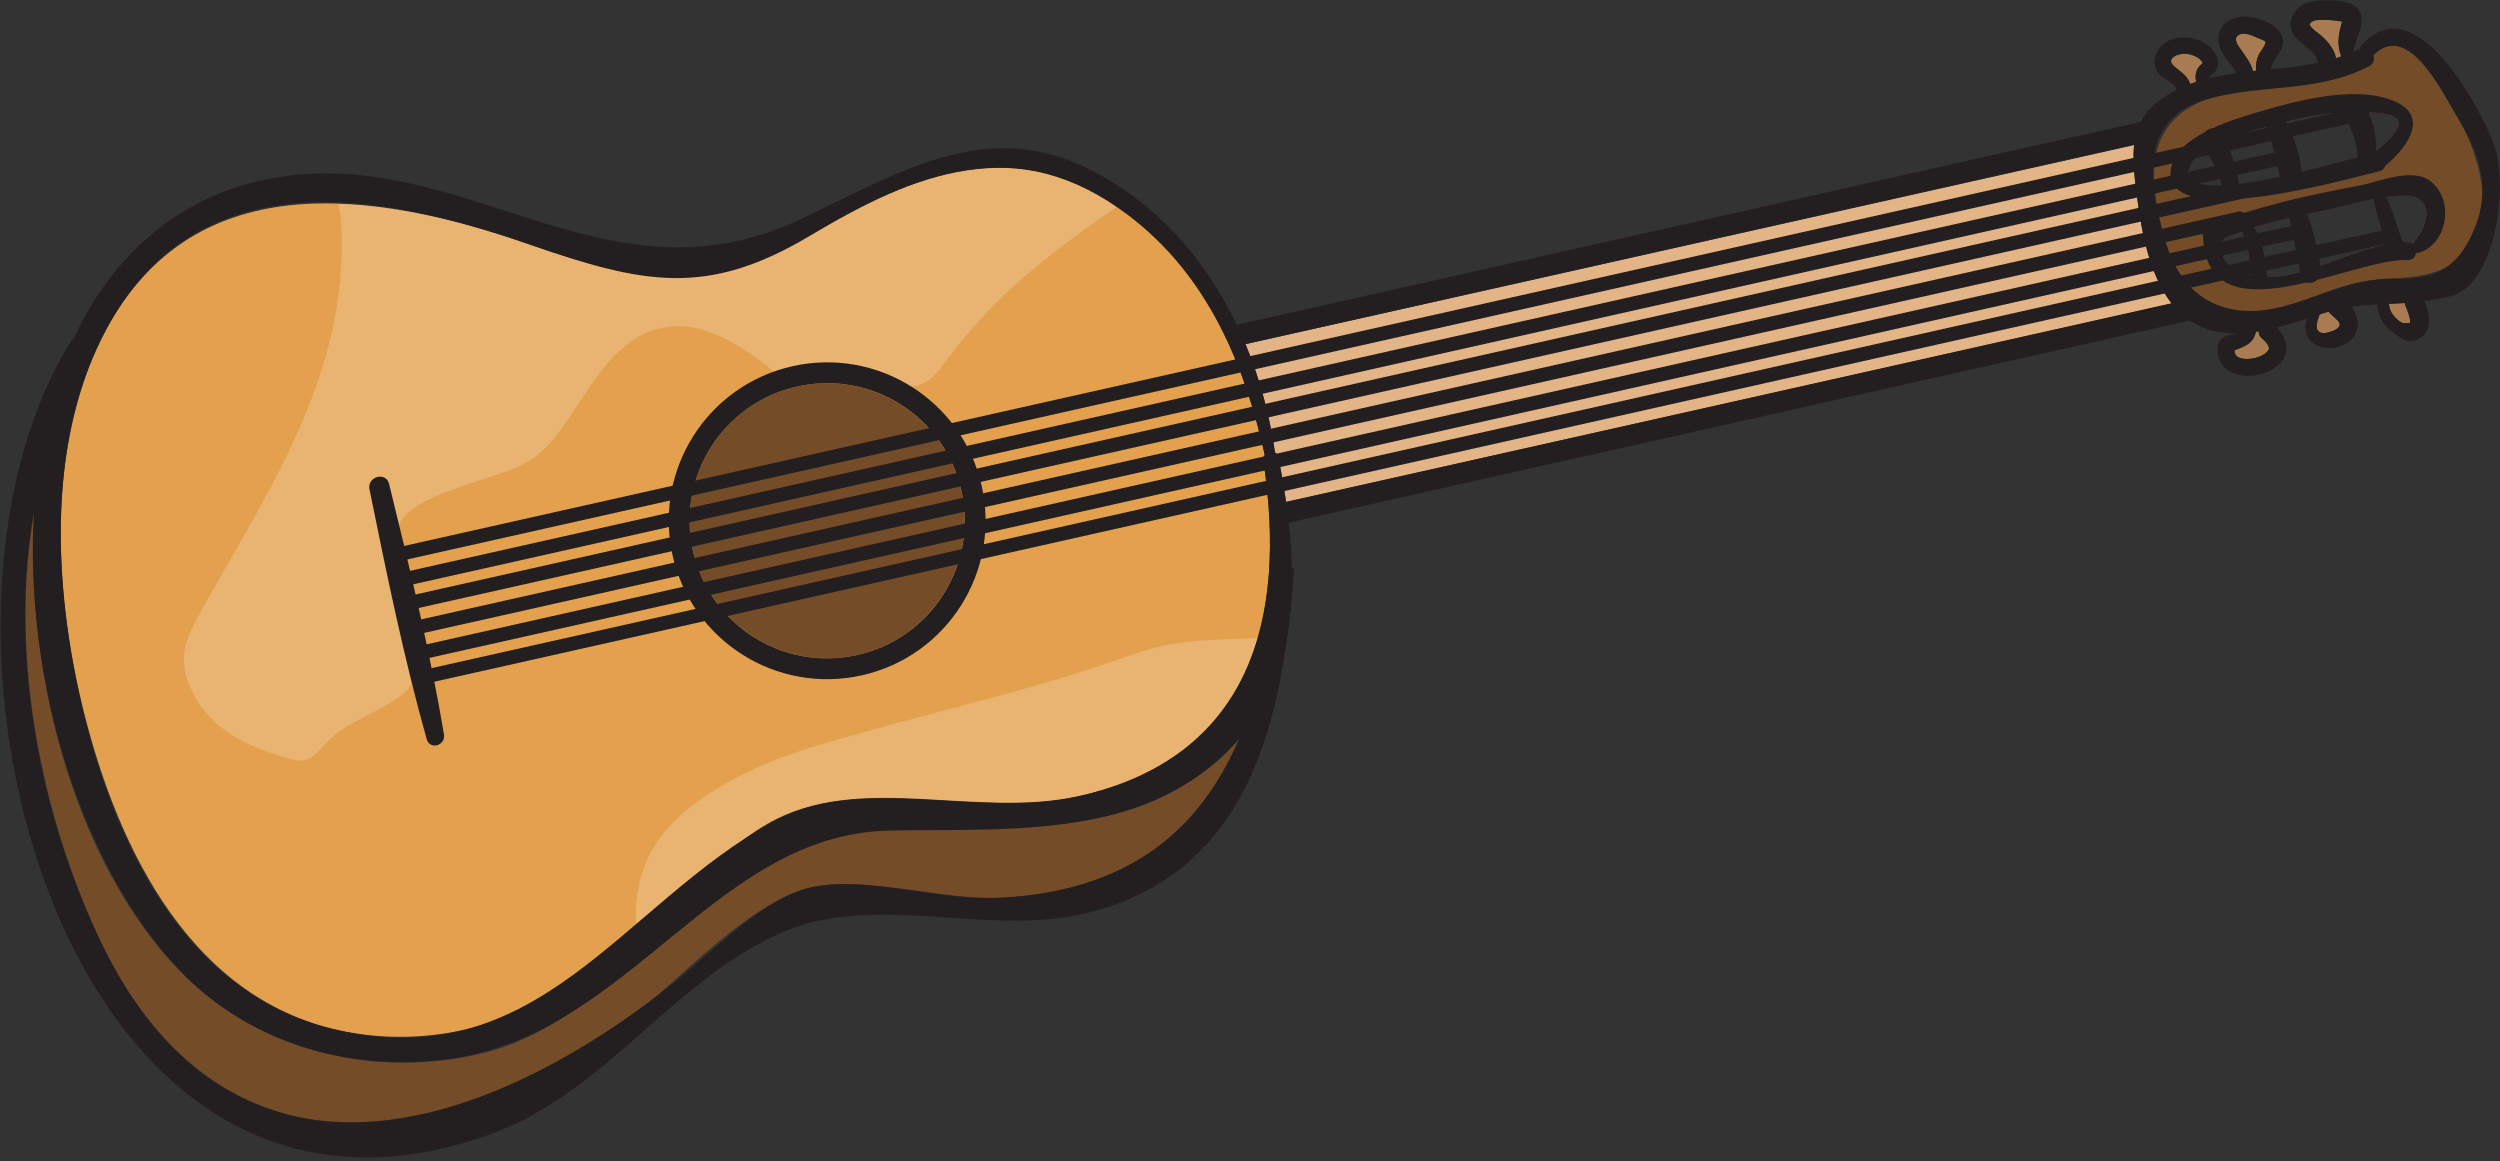 <?xml version="1.0" encoding="UTF-8" standalone="no"?>
<!DOCTYPE svg PUBLIC "-//W3C//DTD SVG 1.1//EN" "http://www.w3.org/Graphics/SVG/1.1/DTD/svg11.dtd">
<svg width="100%" height="100%" viewBox="0 0 480 223" version="1.1" xmlns="http://www.w3.org/2000/svg" xmlns:xlink="http://www.w3.org/1999/xlink" xml:space="preserve" xmlns:serif="http://www.serif.com/" style="fill-rule:evenodd;clip-rule:evenodd;stroke-miterlimit:10;">
    <rect x="0" y="0" width="480" height="223" fill="#333333" stroke="none"/>
    <g transform="matrix(1,0,0,1,-20077.1,-10153.9)">
        <g transform="matrix(5.556,0,0,5.556,18159.4,9566.93)">
            <g transform="matrix(1,0,0,1,425.385,107.085)">
                <path d="M0,-0.198C-0.114,-0.302 -0.362,-0.444 -0.412,-0.598L-0.412,-0.599C-0.406,-0.602 -0.4,-0.607 -0.39,-0.622C-0.282,-0.775 -0.101,-0.75 0.064,-0.752C0.285,-0.754 0.498,-0.743 0.708,-0.688C0.696,-0.647 0.683,-0.586 0.67,-0.542C0.569,-0.175 0.552,0.159 0.685,0.503C0.62,0.525 0.559,0.557 0.494,0.577C0.437,0.279 0.24,0.021 0,-0.198" style="fill:rgb(168,123,80);fill-rule:nonzero;"/>
            </g>
        </g>
        <g transform="matrix(5.556,0,0,5.556,18159.4,9566.93)">
            <g transform="matrix(1,0,0,1,422.63,107.416)">
                <path d="M0,-0.012C-0.094,-0.146 -0.315,-0.401 -0.134,-0.546C0.055,-0.698 0.396,-0.528 0.579,-0.445C0.646,-0.414 0.777,-0.38 0.821,-0.312C0.819,-0.306 0.819,-0.304 0.812,-0.277C0.774,-0.13 0.643,-0.006 0.581,0.132C0.499,0.314 0.47,0.498 0.498,0.672C0.454,0.676 0.41,0.681 0.366,0.686C0.308,0.442 0.161,0.217 0,-0.012" style="fill:rgb(168,123,80);fill-rule:nonzero;"/>
            </g>
        </g>
        <g transform="matrix(5.556,0,0,5.556,18159.4,9566.93)">
            <g transform="matrix(1,0,0,1,420.3,108.075)">
                <path d="M0,-0.129C-0.344,-0.421 0.159,-0.603 0.428,-0.568C0.595,-0.547 0.777,-0.483 0.898,-0.362C1.031,-0.229 0.981,-0.275 0.859,-0.135C0.736,0.006 0.705,0.223 0.765,0.393C0.689,0.418 0.615,0.446 0.541,0.474C0.473,0.219 0.227,0.062 0,-0.129" style="fill:rgb(168,123,80);fill-rule:nonzero;"/>
            </g>
        </g>
        <g transform="matrix(5.556,0,0,5.556,18159.4,9566.93)">
            <g transform="matrix(1,0,0,1,363.459,138.213)">
                <path d="M0,-24.119C4.427,-22.578 6.322,-22.5 10.276,-24.788C13.97,-26.926 17.689,-27.893 21.217,-24.779C23.558,-22.713 24.739,-19.823 25.403,-16.854C25.365,-16.809 25.341,-16.753 25.352,-16.683C26.187,-11.173 24.942,-6.321 18.919,-5.044C15.468,-4.311 11.636,-5.795 8.562,-4.281C6.626,-3.328 5.086,-1.21 3.446,0.126C0.7,2.364 -2.707,3.774 -6.32,3.09C-11.64,2.084 -14.188,-3.152 -15.397,-7.939C-16.429,-12.021 -16.709,-16.981 -14.789,-20.863C-11.785,-26.935 -5.393,-25.995 0,-24.119" style="fill:rgb(227,161,78);fill-rule:nonzero;"/>
            </g>
        </g>
        <g transform="matrix(5.556,0,0,5.556,18159.4,9566.93)">
            <g transform="matrix(1,0,0,1,379.805,133.28)">
                <path d="M0,3.388C-2.039,3.486 -4.593,2.653 -6.51,3.008C-8.573,3.389 -11.052,6.11 -12.633,7.351C-18.991,12.341 -27.13,13.386 -31.147,4.938C-33.204,0.614 -34.353,-5.001 -33.453,-9.998C-33.816,-4.117 -31.898,2.694 -28.041,6.302C-25.377,8.794 -21.549,9.599 -18.038,8.782C-13.009,7.61 -9.989,1.356 -5.156,0.982C-0.946,0.656 3.515,1.773 7.154,-1.109C7.536,-1.412 7.865,-1.737 8.158,-2.077C6.809,1.057 4.378,3.179 0,3.388" style="fill:rgb(117,76,40);fill-rule:nonzero;"/>
            </g>
        </g>
        <g transform="matrix(5.556,0,0,5.556,18159.4,9566.93)">
            <g transform="matrix(1,0,0,1,389.336,112.212)">
                <path d="M0,9.229C-0.016,9.152 -0.062,9.104 -0.122,9.076C-0.3,7.802 -0.633,6.53 -1.135,5.326L29.569,-1.55C29.516,-1.042 29.577,-0.471 29.664,0.186C29.817,1.348 30.081,2.912 30.88,3.922L0.263,10.779C0.188,10.258 0.1,9.74 0,9.229" style="fill:rgb(227,180,134);fill-rule:nonzero;"/>
            </g>
        </g>
        <g transform="matrix(5.556,0,0,5.556,18159.4,9566.93)">
            <g transform="matrix(1,0,0,1,423.321,117.826)">
                <path d="M0,-0.49C0.085,-0.416 0.187,-0.318 0.226,-0.227C0.259,-0.15 0.245,-0.113 0.226,-0.08C0.154,0.041 -0.03,0.138 -0.217,0.187C-0.395,0.234 -0.615,0.243 -0.767,0.186C-0.897,0.136 -0.936,0.044 -0.937,-0.077C-0.606,-0.196 -0.295,-0.319 -0.21,-0.711C-0.173,-0.717 -0.137,-0.726 -0.099,-0.733C-0.107,-0.649 -0.083,-0.562 0,-0.49" style="fill:rgb(168,123,80);fill-rule:nonzero;"/>
            </g>
        </g>
        <g transform="matrix(5.556,0,0,5.556,18159.4,9566.93)">
            <g transform="matrix(1,0,0,1,426.014,116.846)">
                <path d="M0,0.011C0,0.01 0,0.009 -0.001,0.007C0.001,0.002 0.001,0.006 0.002,0C0.001,0.003 0.001,0.007 0,0.011" style="fill:rgb(168,123,80);fill-rule:nonzero;"/>
            </g>
        </g>
        <g transform="matrix(5.556,0,0,5.556,18159.4,9566.93)">
            <g transform="matrix(1,0,0,1,425.71,117.075)">
                <path d="M0,-0.569C0.052,-0.527 0.101,-0.483 0.147,-0.436C0.172,-0.412 0.194,-0.387 0.22,-0.364C0.24,-0.345 0.285,-0.295 0.248,-0.346C0.262,-0.327 0.272,-0.306 0.284,-0.285C0.285,-0.283 0.284,-0.285 0.284,-0.281C0.288,-0.266 0.294,-0.247 0.3,-0.231C0.3,-0.229 0.301,-0.225 0.3,-0.225C0.286,-0.2 0.29,-0.182 0.303,-0.221C0.303,-0.22 0.303,-0.218 0.304,-0.216C0.301,-0.204 0.297,-0.191 0.296,-0.179C0.296,-0.176 0.296,-0.178 0.295,-0.175C0.288,-0.162 0.278,-0.149 0.276,-0.138C0.275,-0.136 0.276,-0.138 0.276,-0.137C0.267,-0.127 0.259,-0.116 0.249,-0.106C0.24,-0.096 0.23,-0.088 0.221,-0.079C0.216,-0.074 0.211,-0.07 0.199,-0.063C0.168,-0.044 0.137,-0.026 0.105,-0.008C0.103,-0.007 0.106,-0.008 0.104,-0.007C0.082,-0.001 0.062,0.008 0.041,0.015C0.002,0.029 -0.038,0.042 -0.077,0.054C-0.097,0.06 -0.163,0.073 -0.167,0.075C-0.196,0.078 -0.225,0.081 -0.254,0.082C-0.267,0.082 -0.325,0.077 -0.293,0.081C-0.26,0.086 -0.319,0.074 -0.33,0.071C-0.34,0.069 -0.349,0.066 -0.354,0.064C-0.364,0.059 -0.374,0.055 -0.384,0.05C-0.395,0.044 -0.404,0.038 -0.414,0.032C-0.42,0.027 -0.432,0.017 -0.437,0.011C-0.471,-0.027 -0.428,0.029 -0.456,-0.012C-0.464,-0.023 -0.484,-0.067 -0.47,-0.032C-0.493,-0.088 -0.49,-0.089 -0.491,-0.131C-0.496,-0.248 -0.466,-0.364 -0.419,-0.479C-0.408,-0.506 -0.418,-0.528 -0.419,-0.553C-0.342,-0.579 -0.262,-0.606 -0.187,-0.629C-0.147,-0.642 -0.109,-0.644 -0.069,-0.655C-0.051,-0.626 -0.032,-0.595 0,-0.569" style="fill:rgb(168,123,80);fill-rule:nonzero;"/>
            </g>
        </g>
        <g transform="matrix(5.556,0,0,5.556,18159.4,9566.93)">
            <g transform="matrix(1,0,0,1,428.274,116.742)">
                <path d="M0,-0.546C0.042,-0.452 0.082,-0.358 0.114,-0.259C0.129,-0.216 0.141,-0.171 0.152,-0.127C0.155,-0.118 0.163,-0.068 0.165,-0.062C0.167,-0.034 0.17,0.007 0.172,0.032C0.172,0.043 0.168,0.055 0.164,0.067L0.105,0.067C0.225,0.066 -0.016,0.077 -0.017,0.077C0.07,0.068 -0.054,0.067 -0.089,0.068C-0.112,0.051 -0.142,0.039 -0.166,0.024C-0.207,-0.002 -0.229,-0.018 -0.269,-0.053C-0.35,-0.123 -0.418,-0.201 -0.471,-0.294C-0.525,-0.388 -0.55,-0.491 -0.559,-0.596C-0.376,-0.604 -0.194,-0.611 -0.012,-0.623C-0.01,-0.597 -0.012,-0.571 0,-0.546" style="fill:rgb(168,123,80);fill-rule:nonzero;"/>
            </g>
        </g>
        <g transform="matrix(5.556,0,0,5.556,18159.4,9566.93)">
            <g transform="matrix(1,0,0,1,428.507,108.775)">
                <path d="M0,5.291C-0.045,5.262 -0.096,5.24 -0.162,5.239C-1.961,5.21 -4.206,7.019 -5.955,6.257C-6.222,6.141 -6.49,5.936 -6.556,5.628C-6.681,5.036 -6.415,5.086 -5.951,4.91C-5.042,4.562 -4.055,4.367 -3.104,4.166C-2.224,3.98 -1.133,3.612 -0.235,3.632C0.842,3.655 0.568,4.733 0,5.291M-7.723,2.743C-7.646,1.957 -5.623,1.434 -5.042,1.264C-3.954,0.945 -2.778,0.709 -1.64,0.751C-1.422,0.759 -0.586,0.755 -0.471,1.052C-0.347,1.374 -0.983,1.894 -1.312,2.159C-1.32,2.16 -1.326,2.158 -1.334,2.159C-2.037,2.305 -7.873,4.293 -7.723,2.743M1.518,0.827C1.096,0.143 -0.132,-2.466 -1.341,-1.211C-1.29,-1.08 -1.314,-0.929 -1.481,-0.842C-2.813,-0.148 -4.248,-0.23 -5.645,-0.04C-5.701,-0.003 -5.766,0.006 -5.831,-0.009C-6.257,0.057 -6.679,0.148 -7.092,0.305C-9.195,1.1 -9.1,2.948 -8.631,4.793C-8.362,5.847 -7.94,6.654 -7.294,7.136L-7.265,7.13L-7.259,7.157C-6.643,7.6 -5.83,7.757 -4.746,7.539C-3.606,7.311 -2.545,6.679 -1.382,6.555C-0.233,6.432 1.101,6.546 1.942,5.497C2.954,4.236 2.269,2.043 1.518,0.827" style="fill:rgb(117,76,40);fill-rule:nonzero;"/>
            </g>
        </g>
        <g transform="matrix(5.556,0,0,5.556,18159.4,9566.93)">
            <g transform="matrix(1,0,0,1,369.728,126.572)">
                <path d="M0,-5.474C0.68,-6.546 1.736,-7.29 2.976,-7.567C3.271,-7.633 3.567,-7.67 3.859,-7.68C6.096,-7.753 8.145,-6.229 8.652,-3.968C9.224,-1.411 7.608,1.135 5.052,1.708C2.497,2.279 -0.051,0.667 -0.624,-1.891C-0.901,-3.13 -0.68,-4.402 0,-5.474" style="fill:rgb(117,76,40);fill-rule:nonzero;"/>
            </g>
        </g>
        <g transform="matrix(5.556,0,0,5.556,18159.4,9566.93)">
            <g opacity="0.2">
                <g transform="matrix(1,0,0,1,356.969,128.202)">
                    <path d="M0,-13.965C-0.014,-13.052 -0.116,-12.134 -0.306,-11.241C-0.766,-9.068 -1.729,-7.041 -2.788,-5.102C-3.317,-4.133 -3.875,-3.179 -4.421,-2.219C-4.683,-1.758 -4.958,-1.299 -5.185,-0.819C-5.366,-0.434 -5.491,-0.026 -5.451,0.405C-5.405,0.909 -5.17,1.41 -4.886,1.823C-4.612,2.218 -4.25,2.546 -3.848,2.807C-3.443,3.069 -3.002,3.27 -2.549,3.432C-2.319,3.515 -2.085,3.592 -1.848,3.652C-1.677,3.696 -1.492,3.74 -1.313,3.718C-1.012,3.681 -0.798,3.384 -0.6,3.183C-0.441,3.021 -0.282,2.861 -0.1,2.727C0.066,2.605 0.245,2.5 0.425,2.402C0.821,2.183 1.233,1.993 1.622,1.759C1.926,1.578 2.281,1.356 2.43,1.02C2.58,0.681 2.578,0.274 2.569,-0.09C2.558,-0.527 2.506,-0.964 2.444,-1.396C2.387,-1.797 2.343,-2.205 2.222,-2.592C2.081,-3.044 1.857,-3.519 1.885,-4.003C1.899,-4.27 1.987,-4.502 2.163,-4.705C2.351,-4.921 2.599,-5.081 2.849,-5.215C3.488,-5.557 4.194,-5.767 4.88,-5.994C5.485,-6.195 6.155,-6.382 6.675,-6.767C7.215,-7.168 7.607,-7.749 7.978,-8.301C8.742,-9.442 9.551,-10.882 11,-11.214C11.853,-11.41 12.678,-11.165 13.429,-10.755C14.073,-10.403 14.666,-9.956 15.222,-9.473C15.349,-9.52 15.474,-9.569 15.604,-9.603C16.27,-9.778 16.952,-9.752 17.624,-9.628C17.969,-9.565 18.31,-9.48 18.65,-9.397C18.979,-9.318 19.325,-9.2 19.665,-9.204C20.198,-9.211 20.527,-9.617 20.823,-10.009C21.222,-10.538 21.637,-11.054 22.085,-11.542C22.984,-12.523 24.004,-13.384 25.066,-14.182C25.646,-14.617 26.238,-15.033 26.834,-15.445C23.568,-17.705 20.156,-16.739 16.767,-14.777C12.813,-12.489 10.917,-12.568 6.49,-14.108C4.355,-14.851 2.065,-15.438 -0.111,-15.51C-0.022,-15 0.007,-14.475 0,-13.965" style="fill:white;fill-rule:nonzero;"/>
                </g>
            </g>
        </g>
        <g transform="matrix(5.556,0,0,5.556,18159.4,9566.93)">
            <g opacity="0.2">
                <g transform="matrix(1,0,0,1,387.481,137.994)">
                    <path d="M0,-10.254C-0.633,-10.229 -1.267,-10.189 -1.89,-10.079C-2.522,-9.968 -3.11,-9.753 -3.715,-9.542C-4.935,-9.115 -6.175,-8.748 -7.421,-8.404C-8.679,-8.058 -9.943,-7.734 -11.202,-7.395C-11.829,-7.226 -12.455,-7.053 -13.078,-6.871C-13.545,-6.735 -14.015,-6.612 -14.478,-6.461C-15.419,-6.154 -16.342,-5.776 -17.206,-5.292C-18.032,-4.829 -18.826,-4.263 -19.423,-3.519C-19.937,-2.878 -20.231,-2.083 -20.324,-1.27C-20.373,-0.848 -20.358,-0.378 -20.228,0.042C-18.715,-1.294 -17.258,-3.177 -15.46,-4.062C-12.386,-5.575 -8.554,-4.092 -5.103,-4.824C-1.517,-5.585 0.366,-7.617 1.134,-10.296C0.756,-10.281 0.378,-10.269 0,-10.254" style="fill:white;fill-rule:nonzero;"/>
                </g>
            </g>
        </g>
        <g transform="matrix(5.556,0,0,5.556,18159.4,9566.93)">
            <g transform="matrix(1,0,0,1,389.253,130.732)">
                <path d="M0,-9.211C-0.475,-12.825 -2.163,-16.419 -5.248,-18.529C-9.449,-21.401 -12.445,-19.39 -16.469,-17.495C-23.176,-14.336 -28.051,-20.115 -34.687,-18.93C-37.813,-18.372 -40.194,-16.302 -41.511,-13.461C-44.434,-7.146 -42.746,2.974 -38.141,8.17C-35.69,10.934 -31.952,12.043 -28.358,11.476C-22.272,10.515 -19.331,3.749 -13.381,3.618C-9.509,3.532 -5.144,3.94 -1.993,1.174C1.091,-1.533 0.8,-5.612 0.085,-9.283C0.019,-9.627 -0.483,-9.475 -0.433,-9.14C0.402,-3.627 -0.927,1.108 -6.859,2.439C-10.324,3.217 -14.328,1.636 -17.369,3.301C-22.635,6.183 -25.502,12.19 -32.615,10.471C-37.877,9.2 -40.313,3.698 -41.362,-1.139C-42.248,-5.219 -42.45,-10.173 -40.307,-13.926C-37.089,-19.56 -30.964,-18.436 -25.806,-16.641C-21.908,-15.285 -19.7,-14.8 -16.134,-16.921C-12.437,-19.12 -8.978,-20.581 -5.1,-17.644C-2.354,-15.565 -1.046,-12.434 -0.342,-9.165C-0.301,-8.977 0.025,-9.015 0,-9.211" style="fill:rgb(35,31,32);fill-rule:nonzero;"/>
            </g>
        </g>
        <g transform="matrix(5.556,0,0,5.556,18159.4,9566.93)">
            <g transform="matrix(1,0,0,1,347.625,149.877)">
                <path d="M0,-32.453C-6.213,-22.58 -0.317,0.471 14.611,-5.086C18.561,-6.556 20.98,-10.585 24.764,-12.092C27.955,-13.363 31.846,-11.82 35.229,-12.71C40.77,-14.166 41.851,-19.376 42.246,-24.437C42.273,-24.786 41.745,-24.776 41.709,-24.437C41.031,-18.139 38.788,-13.486 31.931,-13.2C30.003,-13.12 27.413,-13.974 25.564,-13.567C23.884,-13.196 22.021,-11.212 20.662,-10.143C14.063,-4.953 5.548,-2.333 1.034,-11.643C-1.87,-17.636 -2.927,-26.161 0.748,-32.016C1.045,-32.49 0.297,-32.924 0,-32.453" style="fill:rgb(35,31,32);fill-rule:nonzero;"/>
            </g>
        </g>
        <g transform="matrix(5.556,0,0,5.556,18159.4,9566.93)">
            <g transform="matrix(1,0,0,1,427.152,115.317)">
                <path d="M0,-7.74C1.22,-9.024 2.441,-6.415 2.868,-5.724C3.617,-4.51 4.127,-3.288 3.529,-1.803C2.955,-0.376 2.15,0.005 0.705,-0.041C0.479,-0.049 0.255,-0.026 0.027,0.004C-1.042,0.14 -2.033,0.64 -3.067,0.913C-5.109,1.453 -6.628,0.631 -7.198,-1.428C-7.71,-3.275 -8.125,-5.547 -5.747,-6.235C-3.862,-6.78 -1.922,-6.448 -0.136,-7.379C0.256,-7.583 -0.089,-8.162 -0.48,-7.968C-2.458,-6.989 -4.792,-7.536 -6.748,-6.575C-8.416,-5.756 -8.376,-4.649 -8.151,-2.929C-7.973,-1.558 -7.648,0.387 -6.46,1.308C-5.061,2.39 -3.107,1.603 -1.639,1.132C-0.397,0.734 0.76,0.913 1.987,0.705C2.47,0.623 2.931,0.584 3.308,0.219C4.363,-0.804 4.678,-3.505 4.137,-4.822C3.561,-6.228 1.406,-10.13 -0.376,-8.115C-0.601,-7.861 -0.237,-7.49 0,-7.74" style="fill:rgb(35,31,32);fill-rule:nonzero;"/>
            </g>
        </g>
        <g transform="matrix(5.556,0,0,5.556,18159.4,9566.93)">
            <g transform="matrix(1,0,0,1,426.496,106.515)">
                <path d="M0,1.119C-0.058,0.657 0.269,0.283 0.275,-0.169C0.284,-0.813 -0.476,-0.861 -0.951,-0.859C-1.399,-0.856 -1.778,-0.82 -2.054,-0.425C-2.207,-0.204 -2.233,0.057 -2.101,0.296C-1.909,0.64 -1.128,0.967 -1.254,1.411C-1.367,1.81 -0.75,1.98 -0.633,1.582C-0.487,1.09 -0.752,0.699 -1.103,0.379C-1.181,0.309 -1.537,0.079 -1.528,-0.039C-1.518,-0.192 -1.101,-0.181 -1.008,-0.182C-0.805,-0.183 -0.527,-0.137 -0.373,-0.129C-0.421,-0.132 -0.369,-0.266 -0.396,-0.134C-0.394,-0.145 -0.432,-0.005 -0.442,0.035C-0.559,0.447 -0.574,0.828 -0.37,1.219C-0.283,1.385 0.024,1.318 0,1.119" style="fill:rgb(35,31,32);fill-rule:nonzero;"/>
            </g>
        </g>
        <g transform="matrix(5.556,0,0,5.556,18159.4,9566.93)">
            <g transform="matrix(1,0,0,1,423.698,106.794)">
                <path d="M0,1.428C-0.231,1.14 0.29,0.721 0.347,0.412C0.448,-0.14 -0.194,-0.428 -0.634,-0.537C-1.186,-0.675 -1.898,-0.454 -1.88,0.226C-1.872,0.486 -1.726,0.717 -1.579,0.92C-1.443,1.109 -1.176,1.354 -1.277,1.603C-1.421,1.955 -0.854,2.103 -0.711,1.76C-0.524,1.316 -0.846,0.931 -1.085,0.587C-1.181,0.449 -1.395,0.189 -1.18,0.058C-0.986,-0.06 -0.677,0.092 -0.497,0.172C-0.428,0.204 -0.291,0.236 -0.246,0.305C-0.237,0.319 -0.237,0.264 -0.256,0.346C-0.287,0.49 -0.425,0.617 -0.485,0.751C-0.645,1.105 -0.613,1.476 -0.322,1.75C-0.104,1.955 0.18,1.652 0,1.428" style="fill:rgb(35,31,32);fill-rule:nonzero;"/>
            </g>
        </g>
        <g transform="matrix(5.556,0,0,5.556,18159.4,9566.93)">
            <g transform="matrix(1,0,0,1,421.478,107.476)">
                <path d="M0,1.165C0.044,1.056 -0.021,0.934 0.028,0.833C0.052,0.785 0.141,0.739 0.179,0.699C0.329,0.54 0.375,0.356 0.295,0.149C0.125,-0.292 -0.386,-0.531 -0.836,-0.539C-1.277,-0.547 -1.73,-0.328 -1.843,0.129C-1.903,0.38 -1.846,0.606 -1.659,0.786C-1.548,0.892 -1.095,1.084 -1.126,1.257C-1.186,1.573 -0.715,1.712 -0.639,1.392C-0.528,0.928 -0.861,0.73 -1.174,0.474C-1.525,0.185 -1.021,-0.005 -0.752,0.03C-0.587,0.051 -0.407,0.113 -0.286,0.231C-0.147,0.365 -0.197,0.328 -0.312,0.458C-0.53,0.704 -0.512,1.226 -0.095,1.237C-0.048,1.238 -0.017,1.205 0,1.165" style="fill:rgb(35,31,32);fill-rule:nonzero;"/>
            </g>
        </g>
        <g transform="matrix(5.556,0,0,5.556,18159.4,9566.93)">
            <g transform="matrix(1,0,0,1,422.604,118.311)">
                <path d="M0,-1.364C-0.071,-0.992 -0.637,-1.183 -0.766,-0.834C-0.841,-0.628 -0.817,-0.35 -0.716,-0.157C-0.521,0.213 -0.076,0.343 0.317,0.32C0.725,0.297 1.183,0.144 1.427,-0.203C1.728,-0.632 1.503,-1.109 1.157,-1.429C0.857,-1.707 0.404,-1.249 0.71,-0.983C0.793,-0.91 0.899,-0.811 0.939,-0.722C0.974,-0.649 0.966,-0.605 0.947,-0.573C0.872,-0.449 0.698,-0.351 0.509,-0.301C0.315,-0.25 0.105,-0.238 -0.078,-0.311C-0.216,-0.367 -0.267,-0.489 -0.226,-0.685C-0.291,-0.619 -0.355,-0.554 -0.421,-0.489C-0.021,-0.648 0.434,-0.72 0.518,-1.221C0.574,-1.557 0.065,-1.706 0,-1.364" style="fill:rgb(35,31,32);fill-rule:nonzero;"/>
            </g>
        </g>
        <g transform="matrix(5.556,0,0,5.556,18159.4,9566.93)">
            <g transform="matrix(1,0,0,1,424.983,117.2)">
                <path d="M0,-0.777C-0.128,-0.524 -0.218,-0.229 -0.1,0.044C-0.005,0.264 0.202,0.387 0.427,0.444C0.903,0.565 1.526,0.321 1.637,-0.202C1.675,-0.381 1.642,-0.558 1.566,-0.724C1.557,-0.745 1.498,-0.846 1.536,-0.774C1.509,-0.827 1.492,-0.885 1.461,-0.936C1.4,-1.036 1.307,-1.125 1.22,-1.202C1.078,-1.33 0.859,-1.342 0.719,-1.202C0.594,-1.077 0.57,-0.823 0.719,-0.702C0.774,-0.656 0.826,-0.609 0.877,-0.558C0.896,-0.538 0.916,-0.517 0.937,-0.498C0.956,-0.48 1.01,-0.43 0.969,-0.482C0.983,-0.464 0.993,-0.441 1.005,-0.421C1.013,-0.409 1.019,-0.395 1.024,-0.381C1.024,-0.382 1.003,-0.442 1.012,-0.409C1.017,-0.391 1.021,-0.37 1.028,-0.352C1.053,-0.286 1.019,-0.402 1.028,-0.354C1.031,-0.337 1.024,-0.319 1.027,-0.301C1.018,-0.377 1.038,-0.347 1.025,-0.309C0.996,-0.229 1.042,-0.358 1.007,-0.268C0.992,-0.231 0.986,-0.241 1.016,-0.274C1.002,-0.259 0.989,-0.244 0.976,-0.229C0.963,-0.216 0.949,-0.206 0.937,-0.194C0.936,-0.193 0.984,-0.221 0.934,-0.191C0.899,-0.171 0.863,-0.152 0.829,-0.131C0.78,-0.101 0.846,-0.136 0.831,-0.131C0.81,-0.124 0.789,-0.116 0.768,-0.109C0.69,-0.083 0.613,-0.058 0.533,-0.044C0.604,-0.056 0.492,-0.044 0.466,-0.043C0.456,-0.042 0.402,-0.048 0.437,-0.043C0.47,-0.038 0.401,-0.053 0.392,-0.055C0.33,-0.071 0.393,-0.045 0.339,-0.077C0.332,-0.082 0.291,-0.109 0.313,-0.092C0.334,-0.076 0.288,-0.116 0.281,-0.124C0.276,-0.129 0.256,-0.159 0.249,-0.178C0.241,-0.198 0.235,-0.238 0.235,-0.273C0.234,-0.399 0.274,-0.521 0.323,-0.641C0.398,-0.826 0.09,-0.955 0,-0.777" style="fill:rgb(35,31,32);fill-rule:nonzero;"/>
            </g>
        </g>
        <g transform="matrix(5.556,0,0,5.556,18159.4,9566.93)">
            <g transform="matrix(1,0,0,1,427.466,117.297)">
                <path d="M0,-1.615C-0.317,-1.157 -0.101,-0.563 0.298,-0.229C0.377,-0.163 0.499,-0.085 0.549,-0.046C0.67,0.052 0.785,0.122 0.945,0.129C1.191,0.14 1.423,0.026 1.539,-0.195C1.719,-0.532 1.593,-0.962 1.463,-1.294C1.283,-1.749 0.632,-1.485 0.839,-1.031C0.897,-0.9 0.966,-0.702 0.977,-0.599C0.975,-0.619 0.964,-0.415 0.979,-0.512C0.976,-0.494 0.972,-0.464 0.961,-0.449C0.997,-0.496 0.952,-0.488 0.957,-0.456C0.956,-0.463 0.994,-0.531 0.963,-0.478C0.956,-0.466 1.029,-0.53 0.97,-0.486C0.937,-0.463 1.02,-0.485 0.976,-0.488C0.913,-0.492 0.854,-0.486 0.792,-0.481C0.88,-0.488 0.734,-0.487 0.709,-0.486C0.702,-0.486 0.771,-0.443 0.713,-0.49C0.693,-0.506 0.667,-0.515 0.646,-0.529C0.6,-0.558 0.568,-0.582 0.531,-0.615C0.454,-0.683 0.388,-0.76 0.337,-0.849C0.223,-1.047 0.223,-1.28 0.283,-1.496C0.333,-1.672 0.097,-1.755 0,-1.615" style="fill:rgb(35,31,32);fill-rule:nonzero;"/>
            </g>
        </g>
        <g transform="matrix(5.556,0,0,5.556,18159.4,9566.93)">
            <g transform="matrix(1,0,0,1,427.482,110.723)">
                <path d="M0,0.738C0.733,0.167 1.729,-1.01 0.432,-1.574C-0.905,-2.155 -2.968,-1.597 -4.28,-1.207C-5.176,-0.941 -7.291,-0.331 -7.315,0.901C-7.354,2.893 -1.031,1.053 -0.122,0.848C0.296,0.754 0.118,0.122 -0.298,0.208C-1.001,0.353 -6.996,2.261 -6.681,0.769C-6.508,-0.048 -4.559,-0.53 -3.923,-0.711C-2.845,-1.017 -1.667,-1.256 -0.54,-1.195C-0.312,-1.182 0.437,-1.182 0.55,-0.903C0.702,-0.529 -0.201,0.13 -0.42,0.318C-0.716,0.571 -0.294,0.967 0,0.738" style="fill:rgb(35,31,32);fill-rule:nonzero;"/>
            </g>
        </g>
        <g transform="matrix(5.556,0,0,5.556,18159.4,9566.93)">
            <g transform="matrix(1,0,0,1,428.356,114.474)">
                <path d="M0,-0.053C1.257,0.014 1.755,-1.772 0.812,-2.551C0.187,-3.069 -0.979,-2.542 -1.673,-2.413C-3.434,-2.086 -5.178,-1.703 -6.848,-1.046C-6.971,-0.998 -7.069,-0.899 -7.067,-0.758C-7.019,3.016 -1.921,0.079 0,0.159C0.397,0.175 0.399,-0.454 0,-0.461C-1.793,-0.49 -3.986,1.279 -5.74,0.584C-6.022,0.472 -6.33,0.266 -6.401,-0.062C-6.531,-0.657 -6.272,-0.607 -5.81,-0.787C-4.904,-1.14 -3.911,-1.33 -2.963,-1.531C-2.074,-1.718 -1,-2.074 -0.094,-2.065C1.109,-2.053 0.654,-0.706 -0.05,-0.236C-0.132,-0.181 -0.1,-0.058 0,-0.053" style="fill:rgb(35,31,32);fill-rule:nonzero;"/>
            </g>
        </g>
        <g transform="matrix(5.556,0,0,5.556,18159.4,9566.93)">
            <g transform="matrix(0.976,-0.218,-0.218,-0.976,375.922,128.269)">
                <ellipse cx="-1.118" cy="4.99" rx="5.114" ry="5.114" style="fill:none;stroke:rgb(35,31,32);stroke-width:0.72px;"/>
            </g>
        </g>
        <g transform="matrix(5.556,0,0,5.556,18159.4,9566.93)">
            <g transform="matrix(-0.957,0.291,0.291,0.957,361.646,130.397)">
                <path d="M1.277,-8.582C1.555,-5.644 1.834,-2.7 1.897,0.25C1.904,0.656 1.326,0.655 1.277,0.266C0.9,-2.662 0.736,-5.615 0.574,-8.564C0.55,-9.017 1.235,-9.028 1.277,-8.582" style="fill:rgb(35,31,32);fill-rule:nonzero;"/>
            </g>
        </g>
        <g transform="matrix(5.556,0,0,5.556,18159.4,9566.93)">
            <g transform="matrix(-0.976,0.219,0.219,0.976,389.028,120.578)">
                <path d="M-31.72,-3.508L0.388,-3.508" style="fill:none;fill-rule:nonzero;stroke:rgb(35,31,32);stroke-width:0.72px;"/>
            </g>
        </g>
        <g transform="matrix(5.556,0,0,5.556,18159.4,9566.93)">
            <g transform="matrix(-0.976,0.219,0.219,0.976,390.441,126.851)">
                <path d="M-32.449,-3.589L0.397,-3.589" style="fill:none;fill-rule:nonzero;stroke:rgb(35,31,32);stroke-width:0.72px;"/>
            </g>
        </g>
        <g transform="matrix(5.556,0,0,5.556,18159.4,9566.93)">
            <g transform="matrix(0.976,-0.219,-0.219,-0.976,361.197,132.086)">
                <path d="M-0.841,7.602L68.729,7.602" style="fill:none;fill-rule:nonzero;stroke:rgb(35,31,32);stroke-width:0.48px;stroke-linecap:round;"/>
            </g>
        </g>
        <g transform="matrix(5.556,0,0,5.556,18159.4,9566.93)">
            <g transform="matrix(0.976,-0.219,-0.219,-0.976,361.295,132.673)">
                <path d="M-0.809,7.312L66.113,7.313" style="fill:none;fill-rule:nonzero;stroke:rgb(35,31,32);stroke-width:0.48px;stroke-linecap:round;"/>
            </g>
        </g>
        <g transform="matrix(5.556,0,0,5.556,18159.4,9566.93)">
            <g transform="matrix(0.976,-0.219,-0.219,-0.976,361.422,133.326)">
                <path d="M-0.79,7.138L64.539,7.138" style="fill:none;fill-rule:nonzero;stroke:rgb(35,31,32);stroke-width:0.48px;stroke-linecap:round;"/>
            </g>
        </g>
        <g transform="matrix(5.556,0,0,5.556,18159.4,9566.93)">
            <g transform="matrix(0.976,-0.219,-0.219,-0.976,361.597,134.135)">
                <path d="M-0.784,7.084L64.047,7.084" style="fill:none;fill-rule:nonzero;stroke:rgb(35,31,32);stroke-width:0.48px;stroke-linecap:round;"/>
            </g>
        </g>
        <g transform="matrix(5.556,0,0,5.556,18159.4,9566.93)">
            <g transform="matrix(0.976,-0.219,-0.219,-0.976,361.861,135.206)">
                <path d="M-0.808,7.304L66.034,7.303" style="fill:none;fill-rule:nonzero;stroke:rgb(35,31,32);stroke-width:0.48px;stroke-linecap:round;"/>
            </g>
        </g>
        <g transform="matrix(5.556,0,0,5.556,18159.4,9566.93)">
            <g transform="matrix(0.976,-0.219,-0.219,-0.976,362.152,136.336)">
                <path d="M-0.844,7.63L68.985,7.63" style="fill:none;fill-rule:nonzero;stroke:rgb(35,31,32);stroke-width:0.48px;stroke-linecap:round;"/>
            </g>
        </g>
        <g transform="matrix(5.556,0,0,5.556,18159.4,9566.93)">
            <g transform="matrix(1,0,0,1,427.205,114.589)">
                <path d="M0,-2.22C-0.048,-1.938 0.06,-1.69 0.136,-1.42C0.228,-1.097 0.354,-0.745 0.377,-0.408C0.412,0.134 1.243,-0.077 1.001,-0.578C0.852,-0.887 0.771,-1.241 0.649,-1.561C0.552,-1.82 0.479,-2.108 0.26,-2.288C0.18,-2.354 0.021,-2.346 0,-2.22" style="fill:rgb(35,31,32);fill-rule:nonzero;"/>
            </g>
        </g>
        <g transform="matrix(5.556,0,0,5.556,18159.4,9566.93)">
            <g transform="matrix(1,0,0,1,426.766,109.023)">
                <path d="M0,2.4C0.37,2.543 0.503,2.106 0.508,1.827C0.513,1.585 0.483,1.338 0.437,1.1C0.394,0.871 0.249,0.616 0.247,0.387C0.243,-0.143 -0.596,-0.141 -0.574,0.387C-0.561,0.739 -0.36,1.025 -0.264,1.359C-0.188,1.619 -0.109,1.944 -0.139,2.217C-0.148,2.305 -0.072,2.372 0,2.4" style="fill:rgb(35,31,32);fill-rule:nonzero;"/>
            </g>
        </g>
        <g transform="matrix(5.556,0,0,5.556,18159.4,9566.93)">
            <g transform="matrix(-0.833,0.553,0.553,0.833,424.899,111.182)">
                <path d="M0.559,-1.83C0.66,-1.104 0.933,-0.515 1.197,0.156C1.349,0.545 0.789,0.78 0.559,0.467C0.102,-0.16 -0.092,-1.028 -0.144,-1.789C-0.175,-2.247 0.496,-2.273 0.559,-1.83" style="fill:rgb(35,31,32);fill-rule:nonzero;"/>
            </g>
        </g>
        <g transform="matrix(5.556,0,0,5.556,18159.4,9566.93)">
            <g transform="matrix(-0.882,0.47,0.47,0.882,425.923,114.808)">
                <path d="M0.558,-2.568C0.853,-1.827 1.008,-1.038 1.279,-0.286C1.44,0.154 0.708,0.328 0.558,-0.125C0.309,-0.876 0.094,-1.657 0.034,-2.449C0.014,-2.718 0.458,-2.82 0.558,-2.568" style="fill:rgb(35,31,32);fill-rule:nonzero;"/>
            </g>
        </g>
        <g transform="matrix(5.556,0,0,5.556,18159.4,9566.93)">
            <g transform="matrix(1,0,0,1,422.565,115.397)">
                <path d="M0,-1.963C0.111,-1.638 0.256,-1.36 0.303,-1.015C0.345,-0.7 0.373,-0.384 0.398,-0.067C0.427,0.297 1.007,0.286 0.961,-0.067C0.867,-0.783 0.818,-1.585 0.296,-2.135C0.178,-2.26 -0.058,-2.132 0,-1.963" style="fill:rgb(35,31,32);fill-rule:nonzero;"/>
            </g>
        </g>
        <g transform="matrix(5.556,0,0,5.556,18159.4,9566.93)">
            <g transform="matrix(1,0,0,1,422.469,110.127)">
                <path d="M0,2.155C0.108,1.822 -0.002,1.493 -0.101,1.169C-0.208,0.817 -0.342,0.453 -0.524,0.133C-0.767,-0.29 -1.371,0.081 -1.169,0.509C-0.936,1.005 -0.566,1.53 -0.503,2.087C-0.472,2.365 -0.095,2.445 0,2.155" style="fill:rgb(35,31,32);fill-rule:nonzero;"/>
            </g>
        </g>
    </g>
</svg>

